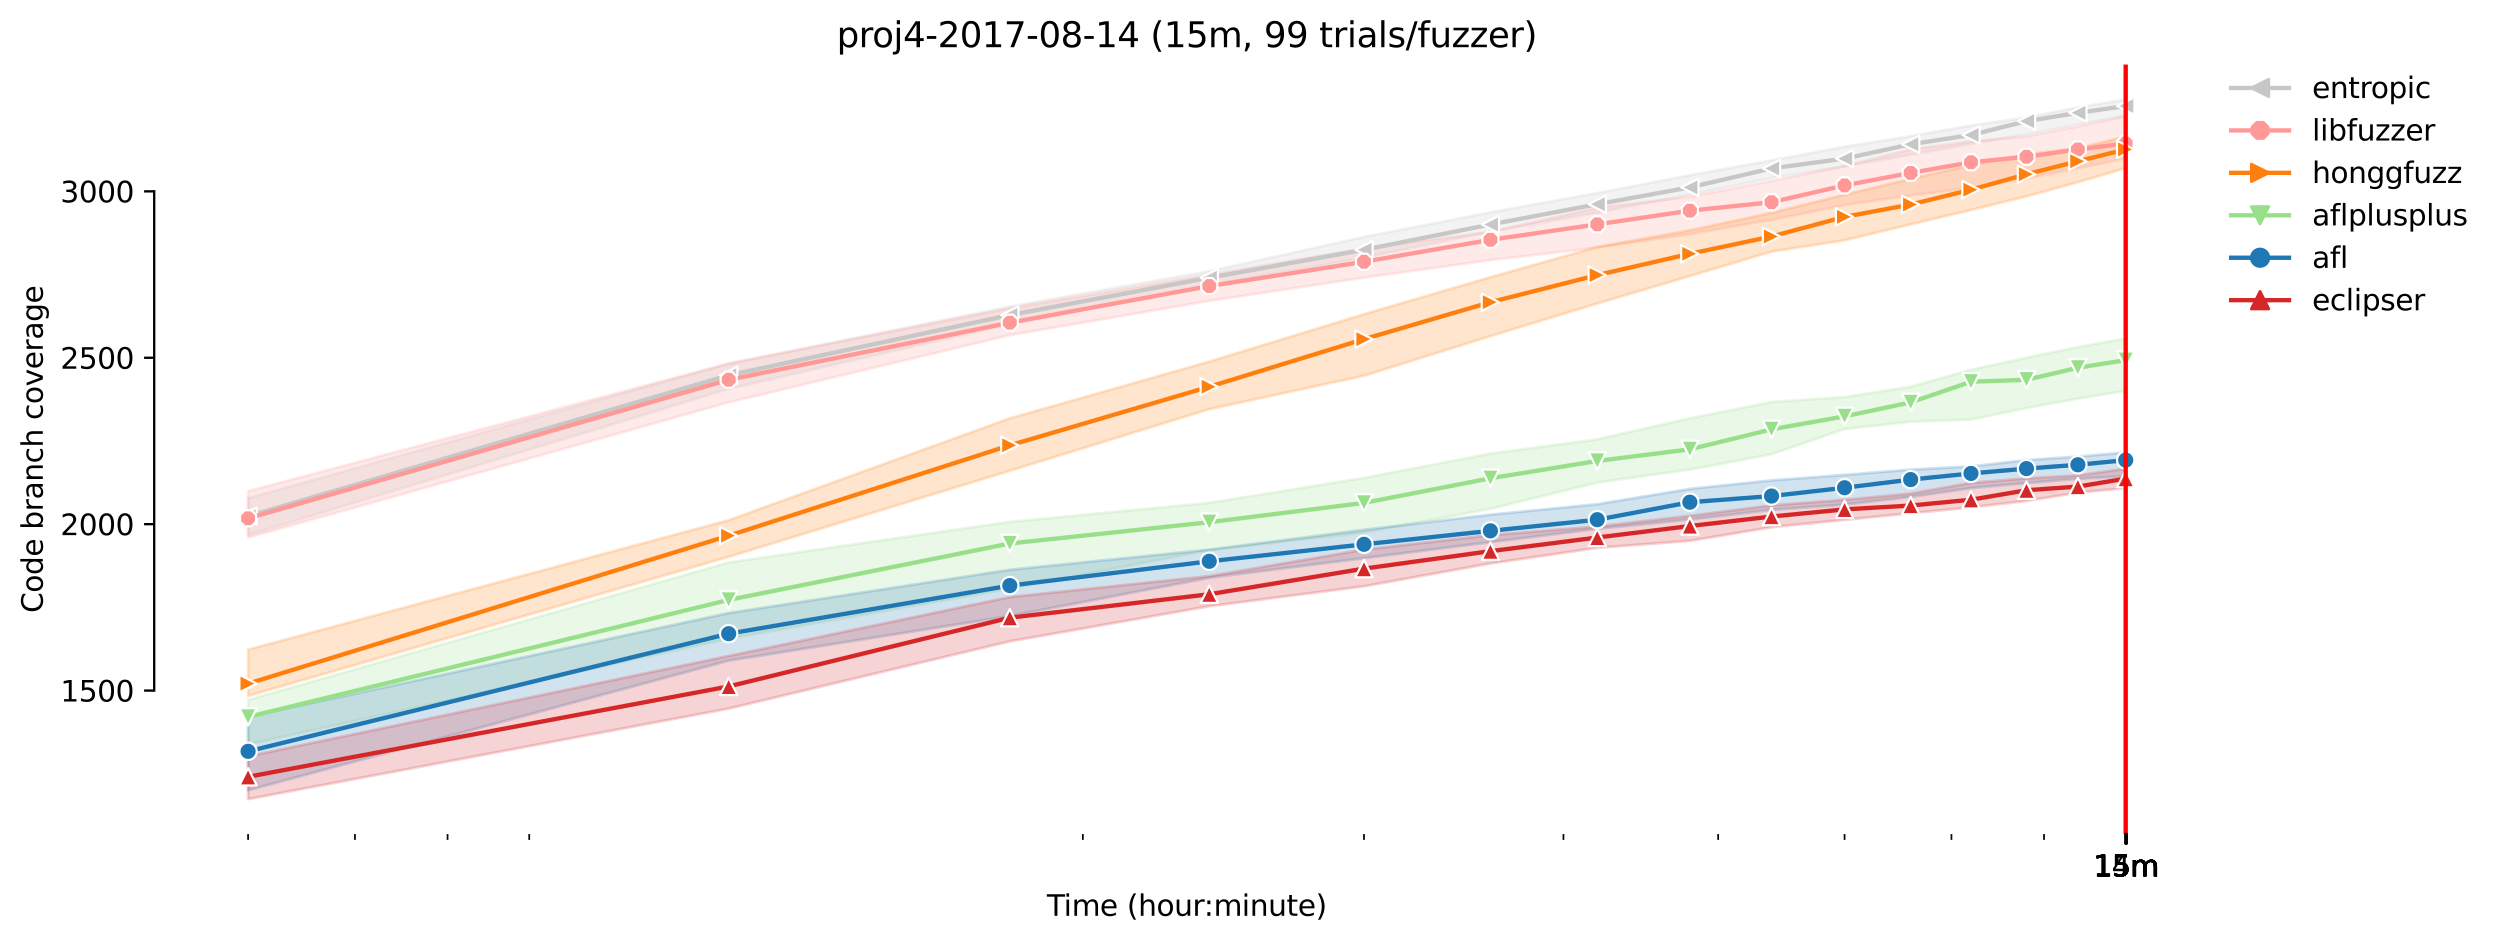 <?xml version="1.0" encoding="utf-8" standalone="no"?>
<!DOCTYPE svg PUBLIC "-//W3C//DTD SVG 1.1//EN"
  "http://www.w3.org/Graphics/SVG/1.1/DTD/svg11.dtd">
<svg height="325.986pt" version="1.1" viewBox="0 0 864.542 325.986" width="864.542pt" xmlns="http://www.w3.org/2000/svg" xmlns:xlink="http://www.w3.org/1999/xlink">
 <defs>
  <style type="text/css">*{stroke-linecap:butt;stroke-linejoin:round;}</style>
 </defs>
 <g id="figure_1">
  <g id="patch_1">
   <path d="M 0 325.986 
L 864.542 325.986 
L 864.542 0 
L 0 0 
z
" style="fill:#ffffff;"/>
  </g>
  <g id="axes_1">
   <g id="patch_2">
    <path d="M 53.328 288.43 
L 767.568 288.43 
L 767.568 22.318 
L 53.328 22.318 
z
" style="fill:#ffffff;"/>
   </g>
   <g id="PolyCollection_1">
    <defs>
     <path d="M 85.794 -153.695 
L 85.794 -140.919 
L 251.989 -191.5 
L 349.208 -213.885 
L 418.185 -227.352 
L 471.688 -236.847 
L 515.404 -245.881 
L 552.364 -252.442 
L 584.381 -258.597 
L 612.622 -264.353 
L 637.884 -268.439 
L 660.737 -272.464 
L 681.6 -276.265 
L 700.791 -279.426 
L 718.56 -282.94 
L 735.103 -285.933 
L 735.103 -291.572 
L 735.103 -291.572 
L 718.56 -288.869 
L 700.791 -285.357 
L 681.6 -282.595 
L 660.737 -278.912 
L 637.884 -275.232 
L 612.622 -270.511 
L 584.381 -265.391 
L 552.364 -259.232 
L 515.404 -252.557 
L 471.688 -244.04 
L 418.185 -232.186 
L 349.208 -219.986 
L 251.989 -200.19 
L 85.794 -153.695 
z
" id="m053448ce88" style="stroke:#c7c7c7;stroke-opacity:0.2;"/>
    </defs>
    <g clip-path="url(#p4a4bf91602)">
     <use style="fill:#c7c7c7;fill-opacity:0.2;stroke:#c7c7c7;stroke-opacity:0.2;" x="0" xlink:href="#m053448ce88" y="325.986"/>
    </g>
   </g>
   <g id="PolyCollection_2">
    <defs>
     <path d="M 85.794 -156.111 
L 85.794 -140.113 
L 251.989 -186.84 
L 349.208 -210.088 
L 418.185 -221.938 
L 471.688 -229.999 
L 515.404 -236.041 
L 552.364 -240.357 
L 584.381 -245.014 
L 612.622 -249.957 
L 637.884 -255.089 
L 660.737 -258.426 
L 681.6 -261.016 
L 700.791 -264.235 
L 718.56 -267.806 
L 735.103 -271.201 
L 735.103 -285.76 
L 735.103 -285.76 
L 718.56 -282.253 
L 700.791 -278.797 
L 681.6 -277.128 
L 660.737 -274.313 
L 637.884 -268.554 
L 612.622 -263.375 
L 584.381 -257.966 
L 552.364 -254.168 
L 515.404 -245.766 
L 471.688 -240.127 
L 418.185 -230.922 
L 349.208 -219.353 
L 251.989 -200.306 
L 85.794 -156.111 
z
" id="m226351b8e0" style="stroke:#ff9896;stroke-opacity:0.2;"/>
    </defs>
    <g clip-path="url(#p4a4bf91602)">
     <use style="fill:#ff9896;fill-opacity:0.2;stroke:#ff9896;stroke-opacity:0.2;" x="0" xlink:href="#m226351b8e0" y="325.986"/>
    </g>
   </g>
   <g id="PolyCollection_3">
    <defs>
     <path d="M 85.794 -101.332 
L 85.794 -85.33 
L 251.989 -133.438 
L 349.208 -163.173 
L 418.185 -184.481 
L 471.688 -196.047 
L 515.404 -209.743 
L 552.364 -221.022 
L 584.381 -230.517 
L 612.622 -238.967 
L 637.884 -242.889 
L 660.737 -248.405 
L 681.6 -253.356 
L 700.791 -258.081 
L 718.56 -262.972 
L 735.103 -267.864 
L 735.103 -278.797 
L 735.103 -278.797 
L 718.56 -274.714 
L 700.791 -272.697 
L 681.6 -268.899 
L 660.737 -264.123 
L 637.884 -258.656 
L 612.622 -252.384 
L 584.381 -246.342 
L 552.364 -240.587 
L 515.404 -230.114 
L 471.688 -217.339 
L 418.185 -200.949 
L 349.208 -181.319 
L 251.989 -146.098 
L 85.794 -101.332 
z
" id="m48d0edf249" style="stroke:#ff7f0e;stroke-opacity:0.2;"/>
    </defs>
    <g clip-path="url(#p4a4bf91602)">
     <use style="fill:#ff7f0e;fill-opacity:0.2;stroke:#ff7f0e;stroke-opacity:0.2;" x="0" xlink:href="#m48d0edf249" y="325.986"/>
    </g>
   </g>
   <g id="PolyCollection_4">
    <defs>
     <path d="M 85.794 -83.949 
L 85.794 -68.527 
L 251.989 -105.126 
L 349.208 -122.389 
L 418.185 -135.74 
L 471.688 -141.84 
L 515.404 -150.011 
L 552.364 -159.103 
L 584.381 -163.592 
L 612.622 -168.886 
L 637.884 -177.633 
L 660.737 -180.165 
L 681.6 -180.855 
L 700.791 -184.883 
L 718.56 -188.106 
L 735.103 -190.868 
L 735.103 -208.937 
L 735.103 -208.937 
L 718.56 -205.945 
L 700.791 -202.262 
L 681.6 -198.119 
L 660.737 -192.249 
L 637.884 -188.681 
L 612.622 -186.955 
L 584.381 -181.316 
L 552.364 -174.065 
L 515.404 -169.116 
L 471.688 -160.714 
L 418.185 -152.083 
L 349.208 -145.523 
L 251.989 -131.484 
L 85.794 -83.949 
z
" id="m67104e2c1a" style="stroke:#98df8a;stroke-opacity:0.2;"/>
    </defs>
    <g clip-path="url(#p4a4bf91602)">
     <use style="fill:#98df8a;fill-opacity:0.2;stroke:#98df8a;stroke-opacity:0.2;" x="0" xlink:href="#m67104e2c1a" y="325.986"/>
    </g>
   </g>
   <g id="PolyCollection_5">
    <defs>
     <path d="M 85.794 -78.137 
L 85.794 -52.702 
L 251.989 -97.53 
L 349.208 -112.952 
L 418.185 -126.187 
L 471.688 -132.978 
L 515.404 -138.502 
L 552.364 -143.106 
L 584.381 -146.327 
L 612.622 -149.666 
L 637.884 -151.507 
L 660.737 -154.154 
L 681.6 -157.198 
L 700.791 -158.931 
L 718.56 -160.427 
L 735.103 -161.29 
L 735.103 -169.519 
L 735.103 -169.519 
L 718.56 -168.08 
L 700.791 -166.872 
L 681.6 -164.685 
L 660.737 -163.592 
L 637.884 -161.75 
L 612.622 -159.851 
L 584.381 -156.916 
L 552.364 -151.622 
L 515.404 -147.997 
L 471.688 -142.76 
L 418.185 -135.912 
L 349.208 -128.95 
L 251.989 -113.988 
L 85.794 -78.137 
z
" id="m6db423b9d7" style="stroke:#1f77b4;stroke-opacity:0.2;"/>
    </defs>
    <g clip-path="url(#p4a4bf91602)">
     <use style="fill:#1f77b4;fill-opacity:0.2;stroke:#1f77b4;stroke-opacity:0.2;" x="0" xlink:href="#m6db423b9d7" y="325.986"/>
    </g>
   </g>
   <g id="PolyCollection_6">
    <defs>
     <path d="M 85.794 -64.443 
L 85.794 -49.652 
L 251.989 -80.953 
L 349.208 -104.204 
L 418.185 -116.347 
L 471.688 -123.253 
L 515.404 -131.136 
L 552.364 -136.54 
L 584.381 -138.962 
L 612.622 -143.681 
L 637.884 -146.213 
L 660.737 -148.515 
L 681.6 -150.529 
L 700.791 -152.773 
L 718.56 -155.636 
L 735.103 -157.204 
L 735.103 -163.94 
L 735.103 -163.94 
L 718.56 -161.578 
L 700.791 -160.545 
L 681.6 -158.99 
L 660.737 -155.305 
L 637.884 -153.119 
L 612.622 -151.22 
L 584.381 -147.594 
L 552.364 -143.911 
L 515.404 -140.919 
L 471.688 -135.912 
L 418.185 -126.763 
L 349.208 -119.512 
L 251.989 -99.141 
L 85.794 -64.443 
z
" id="mb825beff4a" style="stroke:#d62728;stroke-opacity:0.2;"/>
    </defs>
    <g clip-path="url(#p4a4bf91602)">
     <use style="fill:#d62728;fill-opacity:0.2;stroke:#d62728;stroke-opacity:0.2;" x="0" xlink:href="#mb825beff4a" y="325.986"/>
    </g>
   </g>
   <g id="matplotlib.axis_1">
    <g id="xtick_1">
     <g id="line2d_1">
      <defs>
       <path d="M 0 0 
L 0 3.5 
" id="m1a2cf8adb3" style="stroke:#000000;stroke-width:0.8;"/>
      </defs>
      <g>
       <use style="stroke:#000000;stroke-width:0.8;" x="735.103" xlink:href="#m1a2cf8adb3" y="288.43"/>
      </g>
     </g>
     <g id="text_1">
      <!-- 14m -->
      <g transform="translate(723.87 303.029)scale(0.1 -0.1)">
       <defs>
        <path d="M 794 531 
L 1825 531 
L 1825 4091 
L 703 3866 
L 703 4441 
L 1819 4666 
L 2450 4666 
L 2450 531 
L 3481 531 
L 3481 0 
L 794 0 
L 794 531 
z
" id="DejaVuSans-31" transform="scale(0.016)"/>
        <path d="M 2419 4116 
L 825 1625 
L 2419 1625 
L 2419 4116 
z
M 2253 4666 
L 3047 4666 
L 3047 1625 
L 3713 1625 
L 3713 1100 
L 3047 1100 
L 3047 0 
L 2419 0 
L 2419 1100 
L 313 1100 
L 313 1709 
L 2253 4666 
z
" id="DejaVuSans-34" transform="scale(0.016)"/>
        <path d="M 3328 2828 
Q 3544 3216 3844 3400 
Q 4144 3584 4550 3584 
Q 5097 3584 5394 3201 
Q 5691 2819 5691 2113 
L 5691 0 
L 5113 0 
L 5113 2094 
Q 5113 2597 4934 2840 
Q 4756 3084 4391 3084 
Q 3944 3084 3684 2787 
Q 3425 2491 3425 1978 
L 3425 0 
L 2847 0 
L 2847 2094 
Q 2847 2600 2669 2842 
Q 2491 3084 2119 3084 
Q 1678 3084 1418 2786 
Q 1159 2488 1159 1978 
L 1159 0 
L 581 0 
L 581 3500 
L 1159 3500 
L 1159 2956 
Q 1356 3278 1631 3431 
Q 1906 3584 2284 3584 
Q 2666 3584 2933 3390 
Q 3200 3197 3328 2828 
z
" id="DejaVuSans-6d" transform="scale(0.016)"/>
       </defs>
       <use xlink:href="#DejaVuSans-31"/>
       <use x="63.623" xlink:href="#DejaVuSans-34"/>
       <use x="127.246" xlink:href="#DejaVuSans-6d"/>
      </g>
     </g>
    </g>
    <g id="xtick_2">
     <g id="line2d_2">
      <g>
       <use style="stroke:#000000;stroke-width:0.8;" x="735.127" xlink:href="#m1a2cf8adb3" y="288.43"/>
      </g>
     </g>
     <g id="text_2">
      <!-- 15m -->
      <g transform="translate(723.894 303.029)scale(0.1 -0.1)">
       <defs>
        <path d="M 691 4666 
L 3169 4666 
L 3169 4134 
L 1269 4134 
L 1269 2991 
Q 1406 3038 1543 3061 
Q 1681 3084 1819 3084 
Q 2600 3084 3056 2656 
Q 3513 2228 3513 1497 
Q 3513 744 3044 326 
Q 2575 -91 1722 -91 
Q 1428 -91 1123 -41 
Q 819 9 494 109 
L 494 744 
Q 775 591 1075 516 
Q 1375 441 1709 441 
Q 2250 441 2565 725 
Q 2881 1009 2881 1497 
Q 2881 1984 2565 2268 
Q 2250 2553 1709 2553 
Q 1456 2553 1204 2497 
Q 953 2441 691 2322 
L 691 4666 
z
" id="DejaVuSans-35" transform="scale(0.016)"/>
       </defs>
       <use xlink:href="#DejaVuSans-31"/>
       <use x="63.623" xlink:href="#DejaVuSans-35"/>
       <use x="127.246" xlink:href="#DejaVuSans-6d"/>
      </g>
     </g>
    </g>
    <g id="xtick_3">
     <g id="line2d_3">
      <g>
       <use style="stroke:#000000;stroke-width:0.8;" x="735.151" xlink:href="#m1a2cf8adb3" y="288.43"/>
      </g>
     </g>
     <g id="text_3">
      <!-- 15m -->
      <g transform="translate(723.918 303.029)scale(0.1 -0.1)">
       <use xlink:href="#DejaVuSans-31"/>
       <use x="63.623" xlink:href="#DejaVuSans-35"/>
       <use x="127.246" xlink:href="#DejaVuSans-6d"/>
      </g>
     </g>
    </g>
    <g id="xtick_4">
     <g id="line2d_4">
      <g>
       <use style="stroke:#000000;stroke-width:0.8;" x="735.175" xlink:href="#m1a2cf8adb3" y="288.43"/>
      </g>
     </g>
     <g id="text_4">
      <!-- 15m -->
      <g transform="translate(723.942 303.029)scale(0.1 -0.1)">
       <use xlink:href="#DejaVuSans-31"/>
       <use x="63.623" xlink:href="#DejaVuSans-35"/>
       <use x="127.246" xlink:href="#DejaVuSans-6d"/>
      </g>
     </g>
    </g>
    <g id="xtick_5">
     <g id="line2d_5">
      <g>
       <use style="stroke:#000000;stroke-width:0.8;" x="735.199" xlink:href="#m1a2cf8adb3" y="288.43"/>
      </g>
     </g>
     <g id="text_5">
      <!-- 15m -->
      <g transform="translate(723.967 303.029)scale(0.1 -0.1)">
       <use xlink:href="#DejaVuSans-31"/>
       <use x="63.623" xlink:href="#DejaVuSans-35"/>
       <use x="127.246" xlink:href="#DejaVuSans-6d"/>
      </g>
     </g>
    </g>
    <g id="xtick_6">
     <g id="line2d_6">
      <g>
       <use style="stroke:#000000;stroke-width:0.8;" x="735.224" xlink:href="#m1a2cf8adb3" y="288.43"/>
      </g>
     </g>
     <g id="text_6">
      <!-- 15m -->
      <g transform="translate(723.991 303.029)scale(0.1 -0.1)">
       <use xlink:href="#DejaVuSans-31"/>
       <use x="63.623" xlink:href="#DejaVuSans-35"/>
       <use x="127.246" xlink:href="#DejaVuSans-6d"/>
      </g>
     </g>
    </g>
    <g id="xtick_7">
     <g id="line2d_7">
      <g>
       <use style="stroke:#000000;stroke-width:0.8;" x="735.248" xlink:href="#m1a2cf8adb3" y="288.43"/>
      </g>
     </g>
     <g id="text_7">
      <!-- 15m -->
      <g transform="translate(724.015 303.029)scale(0.1 -0.1)">
       <use xlink:href="#DejaVuSans-31"/>
       <use x="63.623" xlink:href="#DejaVuSans-35"/>
       <use x="127.246" xlink:href="#DejaVuSans-6d"/>
      </g>
     </g>
    </g>
    <g id="xtick_8">
     <g id="line2d_8">
      <g>
       <use style="stroke:#000000;stroke-width:0.8;" x="735.272" xlink:href="#m1a2cf8adb3" y="288.43"/>
      </g>
     </g>
     <g id="text_8">
      <!-- 15m -->
      <g transform="translate(724.039 303.029)scale(0.1 -0.1)">
       <use xlink:href="#DejaVuSans-31"/>
       <use x="63.623" xlink:href="#DejaVuSans-35"/>
       <use x="127.246" xlink:href="#DejaVuSans-6d"/>
      </g>
     </g>
    </g>
    <g id="xtick_9">
     <g id="line2d_9">
      <g>
       <use style="stroke:#000000;stroke-width:0.8;" x="735.296" xlink:href="#m1a2cf8adb3" y="288.43"/>
      </g>
     </g>
     <g id="text_9">
      <!-- 15m -->
      <g transform="translate(724.064 303.029)scale(0.1 -0.1)">
       <use xlink:href="#DejaVuSans-31"/>
       <use x="63.623" xlink:href="#DejaVuSans-35"/>
       <use x="127.246" xlink:href="#DejaVuSans-6d"/>
      </g>
     </g>
    </g>
    <g id="xtick_10">
     <g id="line2d_10">
      <g>
       <use style="stroke:#000000;stroke-width:0.8;" x="735.321" xlink:href="#m1a2cf8adb3" y="288.43"/>
      </g>
     </g>
     <g id="text_10">
      <!-- 15m -->
      <g transform="translate(724.088 303.029)scale(0.1 -0.1)">
       <use xlink:href="#DejaVuSans-31"/>
       <use x="63.623" xlink:href="#DejaVuSans-35"/>
       <use x="127.246" xlink:href="#DejaVuSans-6d"/>
      </g>
     </g>
    </g>
    <g id="xtick_11">
     <g id="line2d_11">
      <g>
       <use style="stroke:#000000;stroke-width:0.8;" x="735.345" xlink:href="#m1a2cf8adb3" y="288.43"/>
      </g>
     </g>
     <g id="text_11">
      <!-- 15m -->
      <g transform="translate(724.112 303.029)scale(0.1 -0.1)">
       <use xlink:href="#DejaVuSans-31"/>
       <use x="63.623" xlink:href="#DejaVuSans-35"/>
       <use x="127.246" xlink:href="#DejaVuSans-6d"/>
      </g>
     </g>
    </g>
    <g id="xtick_12">
     <g id="line2d_12">
      <g>
       <use style="stroke:#000000;stroke-width:0.8;" x="735.369" xlink:href="#m1a2cf8adb3" y="288.43"/>
      </g>
     </g>
     <g id="text_12">
      <!-- 15m -->
      <g transform="translate(724.136 303.029)scale(0.1 -0.1)">
       <use xlink:href="#DejaVuSans-31"/>
       <use x="63.623" xlink:href="#DejaVuSans-35"/>
       <use x="127.246" xlink:href="#DejaVuSans-6d"/>
      </g>
     </g>
    </g>
    <g id="xtick_13">
     <g id="line2d_13">
      <defs>
       <path d="M 0 0 
L 0 2 
" id="m8e35a6d205" style="stroke:#000000;stroke-width:0.6;"/>
      </defs>
      <g>
       <use style="stroke:#000000;stroke-width:0.6;" x="85.794" xlink:href="#m8e35a6d205" y="288.43"/>
      </g>
     </g>
    </g>
    <g id="xtick_14">
     <g id="line2d_14">
      <g>
       <use style="stroke:#000000;stroke-width:0.6;" x="122.754" xlink:href="#m8e35a6d205" y="288.43"/>
      </g>
     </g>
    </g>
    <g id="xtick_15">
     <g id="line2d_15">
      <g>
       <use style="stroke:#000000;stroke-width:0.6;" x="154.771" xlink:href="#m8e35a6d205" y="288.43"/>
      </g>
     </g>
    </g>
    <g id="xtick_16">
     <g id="line2d_16">
      <g>
       <use style="stroke:#000000;stroke-width:0.6;" x="183.012" xlink:href="#m8e35a6d205" y="288.43"/>
      </g>
     </g>
    </g>
    <g id="xtick_17">
     <g id="line2d_17">
      <g>
       <use style="stroke:#000000;stroke-width:0.6;" x="374.47" xlink:href="#m8e35a6d205" y="288.43"/>
      </g>
     </g>
    </g>
    <g id="xtick_18">
     <g id="line2d_18">
      <g>
       <use style="stroke:#000000;stroke-width:0.6;" x="471.688" xlink:href="#m8e35a6d205" y="288.43"/>
      </g>
     </g>
    </g>
    <g id="xtick_19">
     <g id="line2d_19">
      <g>
       <use style="stroke:#000000;stroke-width:0.6;" x="540.666" xlink:href="#m8e35a6d205" y="288.43"/>
      </g>
     </g>
    </g>
    <g id="xtick_20">
     <g id="line2d_20">
      <g>
       <use style="stroke:#000000;stroke-width:0.6;" x="594.169" xlink:href="#m8e35a6d205" y="288.43"/>
      </g>
     </g>
    </g>
    <g id="xtick_21">
     <g id="line2d_21">
      <g>
       <use style="stroke:#000000;stroke-width:0.6;" x="637.884" xlink:href="#m8e35a6d205" y="288.43"/>
      </g>
     </g>
    </g>
    <g id="xtick_22">
     <g id="line2d_22">
      <g>
       <use style="stroke:#000000;stroke-width:0.6;" x="674.845" xlink:href="#m8e35a6d205" y="288.43"/>
      </g>
     </g>
    </g>
    <g id="xtick_23">
     <g id="line2d_23">
      <g>
       <use style="stroke:#000000;stroke-width:0.6;" x="706.862" xlink:href="#m8e35a6d205" y="288.43"/>
      </g>
     </g>
    </g>
    <g id="text_13">
     <!-- Time (hour:minute) -->
     <g transform="translate(362.041 316.707)scale(0.1 -0.1)">
      <defs>
       <path d="M -19 4666 
L 3928 4666 
L 3928 4134 
L 2272 4134 
L 2272 0 
L 1638 0 
L 1638 4134 
L -19 4134 
L -19 4666 
z
" id="DejaVuSans-54" transform="scale(0.016)"/>
       <path d="M 603 3500 
L 1178 3500 
L 1178 0 
L 603 0 
L 603 3500 
z
M 603 4863 
L 1178 4863 
L 1178 4134 
L 603 4134 
L 603 4863 
z
" id="DejaVuSans-69" transform="scale(0.016)"/>
       <path d="M 3597 1894 
L 3597 1613 
L 953 1613 
Q 991 1019 1311 708 
Q 1631 397 2203 397 
Q 2534 397 2845 478 
Q 3156 559 3463 722 
L 3463 178 
Q 3153 47 2828 -22 
Q 2503 -91 2169 -91 
Q 1331 -91 842 396 
Q 353 884 353 1716 
Q 353 2575 817 3079 
Q 1281 3584 2069 3584 
Q 2775 3584 3186 3129 
Q 3597 2675 3597 1894 
z
M 3022 2063 
Q 3016 2534 2758 2815 
Q 2500 3097 2075 3097 
Q 1594 3097 1305 2825 
Q 1016 2553 972 2059 
L 3022 2063 
z
" id="DejaVuSans-65" transform="scale(0.016)"/>
       <path id="DejaVuSans-20" transform="scale(0.016)"/>
       <path d="M 1984 4856 
Q 1566 4138 1362 3434 
Q 1159 2731 1159 2009 
Q 1159 1288 1364 580 
Q 1569 -128 1984 -844 
L 1484 -844 
Q 1016 -109 783 600 
Q 550 1309 550 2009 
Q 550 2706 781 3412 
Q 1013 4119 1484 4856 
L 1984 4856 
z
" id="DejaVuSans-28" transform="scale(0.016)"/>
       <path d="M 3513 2113 
L 3513 0 
L 2938 0 
L 2938 2094 
Q 2938 2591 2744 2837 
Q 2550 3084 2163 3084 
Q 1697 3084 1428 2787 
Q 1159 2491 1159 1978 
L 1159 0 
L 581 0 
L 581 4863 
L 1159 4863 
L 1159 2956 
Q 1366 3272 1645 3428 
Q 1925 3584 2291 3584 
Q 2894 3584 3203 3211 
Q 3513 2838 3513 2113 
z
" id="DejaVuSans-68" transform="scale(0.016)"/>
       <path d="M 1959 3097 
Q 1497 3097 1228 2736 
Q 959 2375 959 1747 
Q 959 1119 1226 758 
Q 1494 397 1959 397 
Q 2419 397 2687 759 
Q 2956 1122 2956 1747 
Q 2956 2369 2687 2733 
Q 2419 3097 1959 3097 
z
M 1959 3584 
Q 2709 3584 3137 3096 
Q 3566 2609 3566 1747 
Q 3566 888 3137 398 
Q 2709 -91 1959 -91 
Q 1206 -91 779 398 
Q 353 888 353 1747 
Q 353 2609 779 3096 
Q 1206 3584 1959 3584 
z
" id="DejaVuSans-6f" transform="scale(0.016)"/>
       <path d="M 544 1381 
L 544 3500 
L 1119 3500 
L 1119 1403 
Q 1119 906 1312 657 
Q 1506 409 1894 409 
Q 2359 409 2629 706 
Q 2900 1003 2900 1516 
L 2900 3500 
L 3475 3500 
L 3475 0 
L 2900 0 
L 2900 538 
Q 2691 219 2414 64 
Q 2138 -91 1772 -91 
Q 1169 -91 856 284 
Q 544 659 544 1381 
z
M 1991 3584 
L 1991 3584 
z
" id="DejaVuSans-75" transform="scale(0.016)"/>
       <path d="M 2631 2963 
Q 2534 3019 2420 3045 
Q 2306 3072 2169 3072 
Q 1681 3072 1420 2755 
Q 1159 2438 1159 1844 
L 1159 0 
L 581 0 
L 581 3500 
L 1159 3500 
L 1159 2956 
Q 1341 3275 1631 3429 
Q 1922 3584 2338 3584 
Q 2397 3584 2469 3576 
Q 2541 3569 2628 3553 
L 2631 2963 
z
" id="DejaVuSans-72" transform="scale(0.016)"/>
       <path d="M 750 794 
L 1409 794 
L 1409 0 
L 750 0 
L 750 794 
z
M 750 3309 
L 1409 3309 
L 1409 2516 
L 750 2516 
L 750 3309 
z
" id="DejaVuSans-3a" transform="scale(0.016)"/>
       <path d="M 3513 2113 
L 3513 0 
L 2938 0 
L 2938 2094 
Q 2938 2591 2744 2837 
Q 2550 3084 2163 3084 
Q 1697 3084 1428 2787 
Q 1159 2491 1159 1978 
L 1159 0 
L 581 0 
L 581 3500 
L 1159 3500 
L 1159 2956 
Q 1366 3272 1645 3428 
Q 1925 3584 2291 3584 
Q 2894 3584 3203 3211 
Q 3513 2838 3513 2113 
z
" id="DejaVuSans-6e" transform="scale(0.016)"/>
       <path d="M 1172 4494 
L 1172 3500 
L 2356 3500 
L 2356 3053 
L 1172 3053 
L 1172 1153 
Q 1172 725 1289 603 
Q 1406 481 1766 481 
L 2356 481 
L 2356 0 
L 1766 0 
Q 1100 0 847 248 
Q 594 497 594 1153 
L 594 3053 
L 172 3053 
L 172 3500 
L 594 3500 
L 594 4494 
L 1172 4494 
z
" id="DejaVuSans-74" transform="scale(0.016)"/>
       <path d="M 513 4856 
L 1013 4856 
Q 1481 4119 1714 3412 
Q 1947 2706 1947 2009 
Q 1947 1309 1714 600 
Q 1481 -109 1013 -844 
L 513 -844 
Q 928 -128 1133 580 
Q 1338 1288 1338 2009 
Q 1338 2731 1133 3434 
Q 928 4138 513 4856 
z
" id="DejaVuSans-29" transform="scale(0.016)"/>
      </defs>
      <use xlink:href="#DejaVuSans-54"/>
      <use x="57.959" xlink:href="#DejaVuSans-69"/>
      <use x="85.742" xlink:href="#DejaVuSans-6d"/>
      <use x="183.154" xlink:href="#DejaVuSans-65"/>
      <use x="244.678" xlink:href="#DejaVuSans-20"/>
      <use x="276.465" xlink:href="#DejaVuSans-28"/>
      <use x="315.479" xlink:href="#DejaVuSans-68"/>
      <use x="378.857" xlink:href="#DejaVuSans-6f"/>
      <use x="440.039" xlink:href="#DejaVuSans-75"/>
      <use x="503.418" xlink:href="#DejaVuSans-72"/>
      <use x="542.781" xlink:href="#DejaVuSans-3a"/>
      <use x="576.473" xlink:href="#DejaVuSans-6d"/>
      <use x="673.885" xlink:href="#DejaVuSans-69"/>
      <use x="701.668" xlink:href="#DejaVuSans-6e"/>
      <use x="765.047" xlink:href="#DejaVuSans-75"/>
      <use x="828.426" xlink:href="#DejaVuSans-74"/>
      <use x="867.635" xlink:href="#DejaVuSans-65"/>
      <use x="929.158" xlink:href="#DejaVuSans-29"/>
     </g>
    </g>
   </g>
   <g id="matplotlib.axis_2">
    <g id="ytick_1">
     <g id="line2d_24">
      <defs>
       <path d="M 0 0 
L -3.5 0 
" id="md26ea0d370" style="stroke:#000000;stroke-width:0.8;"/>
      </defs>
      <g>
       <use style="stroke:#000000;stroke-width:0.8;" x="53.328" xlink:href="#md26ea0d370" y="238.815"/>
      </g>
     </g>
     <g id="text_14">
      <!-- 1500 -->
      <g transform="translate(20.878 242.614)scale(0.1 -0.1)">
       <defs>
        <path d="M 2034 4250 
Q 1547 4250 1301 3770 
Q 1056 3291 1056 2328 
Q 1056 1369 1301 889 
Q 1547 409 2034 409 
Q 2525 409 2770 889 
Q 3016 1369 3016 2328 
Q 3016 3291 2770 3770 
Q 2525 4250 2034 4250 
z
M 2034 4750 
Q 2819 4750 3233 4129 
Q 3647 3509 3647 2328 
Q 3647 1150 3233 529 
Q 2819 -91 2034 -91 
Q 1250 -91 836 529 
Q 422 1150 422 2328 
Q 422 3509 836 4129 
Q 1250 4750 2034 4750 
z
" id="DejaVuSans-30" transform="scale(0.016)"/>
       </defs>
       <use xlink:href="#DejaVuSans-31"/>
       <use x="63.623" xlink:href="#DejaVuSans-35"/>
       <use x="127.246" xlink:href="#DejaVuSans-30"/>
       <use x="190.869" xlink:href="#DejaVuSans-30"/>
      </g>
     </g>
    </g>
    <g id="ytick_2">
     <g id="line2d_25">
      <g>
       <use style="stroke:#000000;stroke-width:0.8;" x="53.328" xlink:href="#md26ea0d370" y="181.269"/>
      </g>
     </g>
     <g id="text_15">
      <!-- 2000 -->
      <g transform="translate(20.878 185.069)scale(0.1 -0.1)">
       <defs>
        <path d="M 1228 531 
L 3431 531 
L 3431 0 
L 469 0 
L 469 531 
Q 828 903 1448 1529 
Q 2069 2156 2228 2338 
Q 2531 2678 2651 2914 
Q 2772 3150 2772 3378 
Q 2772 3750 2511 3984 
Q 2250 4219 1831 4219 
Q 1534 4219 1204 4116 
Q 875 4013 500 3803 
L 500 4441 
Q 881 4594 1212 4672 
Q 1544 4750 1819 4750 
Q 2544 4750 2975 4387 
Q 3406 4025 3406 3419 
Q 3406 3131 3298 2873 
Q 3191 2616 2906 2266 
Q 2828 2175 2409 1742 
Q 1991 1309 1228 531 
z
" id="DejaVuSans-32" transform="scale(0.016)"/>
       </defs>
       <use xlink:href="#DejaVuSans-32"/>
       <use x="63.623" xlink:href="#DejaVuSans-30"/>
       <use x="127.246" xlink:href="#DejaVuSans-30"/>
       <use x="190.869" xlink:href="#DejaVuSans-30"/>
      </g>
     </g>
    </g>
    <g id="ytick_3">
     <g id="line2d_26">
      <g>
       <use style="stroke:#000000;stroke-width:0.8;" x="53.328" xlink:href="#md26ea0d370" y="123.724"/>
      </g>
     </g>
     <g id="text_16">
      <!-- 2500 -->
      <g transform="translate(20.878 127.523)scale(0.1 -0.1)">
       <use xlink:href="#DejaVuSans-32"/>
       <use x="63.623" xlink:href="#DejaVuSans-35"/>
       <use x="127.246" xlink:href="#DejaVuSans-30"/>
       <use x="190.869" xlink:href="#DejaVuSans-30"/>
      </g>
     </g>
    </g>
    <g id="ytick_4">
     <g id="line2d_27">
      <g>
       <use style="stroke:#000000;stroke-width:0.8;" x="53.328" xlink:href="#md26ea0d370" y="66.179"/>
      </g>
     </g>
     <g id="text_17">
      <!-- 3000 -->
      <g transform="translate(20.878 69.978)scale(0.1 -0.1)">
       <defs>
        <path d="M 2597 2516 
Q 3050 2419 3304 2112 
Q 3559 1806 3559 1356 
Q 3559 666 3084 287 
Q 2609 -91 1734 -91 
Q 1441 -91 1130 -33 
Q 819 25 488 141 
L 488 750 
Q 750 597 1062 519 
Q 1375 441 1716 441 
Q 2309 441 2620 675 
Q 2931 909 2931 1356 
Q 2931 1769 2642 2001 
Q 2353 2234 1838 2234 
L 1294 2234 
L 1294 2753 
L 1863 2753 
Q 2328 2753 2575 2939 
Q 2822 3125 2822 3475 
Q 2822 3834 2567 4026 
Q 2313 4219 1838 4219 
Q 1578 4219 1281 4162 
Q 984 4106 628 3988 
L 628 4550 
Q 988 4650 1302 4700 
Q 1616 4750 1894 4750 
Q 2613 4750 3031 4423 
Q 3450 4097 3450 3541 
Q 3450 3153 3228 2886 
Q 3006 2619 2597 2516 
z
" id="DejaVuSans-33" transform="scale(0.016)"/>
       </defs>
       <use xlink:href="#DejaVuSans-33"/>
       <use x="63.623" xlink:href="#DejaVuSans-30"/>
       <use x="127.246" xlink:href="#DejaVuSans-30"/>
       <use x="190.869" xlink:href="#DejaVuSans-30"/>
      </g>
     </g>
    </g>
    <g id="text_18">
     <!-- Code branch coverage -->
     <g transform="translate(14.798 211.949)rotate(-90)scale(0.1 -0.1)">
      <defs>
       <path d="M 4122 4306 
L 4122 3641 
Q 3803 3938 3442 4084 
Q 3081 4231 2675 4231 
Q 1875 4231 1450 3742 
Q 1025 3253 1025 2328 
Q 1025 1406 1450 917 
Q 1875 428 2675 428 
Q 3081 428 3442 575 
Q 3803 722 4122 1019 
L 4122 359 
Q 3791 134 3420 21 
Q 3050 -91 2638 -91 
Q 1578 -91 968 557 
Q 359 1206 359 2328 
Q 359 3453 968 4101 
Q 1578 4750 2638 4750 
Q 3056 4750 3426 4639 
Q 3797 4528 4122 4306 
z
" id="DejaVuSans-43" transform="scale(0.016)"/>
       <path d="M 2906 2969 
L 2906 4863 
L 3481 4863 
L 3481 0 
L 2906 0 
L 2906 525 
Q 2725 213 2448 61 
Q 2172 -91 1784 -91 
Q 1150 -91 751 415 
Q 353 922 353 1747 
Q 353 2572 751 3078 
Q 1150 3584 1784 3584 
Q 2172 3584 2448 3432 
Q 2725 3281 2906 2969 
z
M 947 1747 
Q 947 1113 1208 752 
Q 1469 391 1925 391 
Q 2381 391 2643 752 
Q 2906 1113 2906 1747 
Q 2906 2381 2643 2742 
Q 2381 3103 1925 3103 
Q 1469 3103 1208 2742 
Q 947 2381 947 1747 
z
" id="DejaVuSans-64" transform="scale(0.016)"/>
       <path d="M 3116 1747 
Q 3116 2381 2855 2742 
Q 2594 3103 2138 3103 
Q 1681 3103 1420 2742 
Q 1159 2381 1159 1747 
Q 1159 1113 1420 752 
Q 1681 391 2138 391 
Q 2594 391 2855 752 
Q 3116 1113 3116 1747 
z
M 1159 2969 
Q 1341 3281 1617 3432 
Q 1894 3584 2278 3584 
Q 2916 3584 3314 3078 
Q 3713 2572 3713 1747 
Q 3713 922 3314 415 
Q 2916 -91 2278 -91 
Q 1894 -91 1617 61 
Q 1341 213 1159 525 
L 1159 0 
L 581 0 
L 581 4863 
L 1159 4863 
L 1159 2969 
z
" id="DejaVuSans-62" transform="scale(0.016)"/>
       <path d="M 2194 1759 
Q 1497 1759 1228 1600 
Q 959 1441 959 1056 
Q 959 750 1161 570 
Q 1363 391 1709 391 
Q 2188 391 2477 730 
Q 2766 1069 2766 1631 
L 2766 1759 
L 2194 1759 
z
M 3341 1997 
L 3341 0 
L 2766 0 
L 2766 531 
Q 2569 213 2275 61 
Q 1981 -91 1556 -91 
Q 1019 -91 701 211 
Q 384 513 384 1019 
Q 384 1609 779 1909 
Q 1175 2209 1959 2209 
L 2766 2209 
L 2766 2266 
Q 2766 2663 2505 2880 
Q 2244 3097 1772 3097 
Q 1472 3097 1187 3025 
Q 903 2953 641 2809 
L 641 3341 
Q 956 3463 1253 3523 
Q 1550 3584 1831 3584 
Q 2591 3584 2966 3190 
Q 3341 2797 3341 1997 
z
" id="DejaVuSans-61" transform="scale(0.016)"/>
       <path d="M 3122 3366 
L 3122 2828 
Q 2878 2963 2633 3030 
Q 2388 3097 2138 3097 
Q 1578 3097 1268 2742 
Q 959 2388 959 1747 
Q 959 1106 1268 751 
Q 1578 397 2138 397 
Q 2388 397 2633 464 
Q 2878 531 3122 666 
L 3122 134 
Q 2881 22 2623 -34 
Q 2366 -91 2075 -91 
Q 1284 -91 818 406 
Q 353 903 353 1747 
Q 353 2603 823 3093 
Q 1294 3584 2113 3584 
Q 2378 3584 2631 3529 
Q 2884 3475 3122 3366 
z
" id="DejaVuSans-63" transform="scale(0.016)"/>
       <path d="M 191 3500 
L 800 3500 
L 1894 563 
L 2988 3500 
L 3597 3500 
L 2284 0 
L 1503 0 
L 191 3500 
z
" id="DejaVuSans-76" transform="scale(0.016)"/>
       <path d="M 2906 1791 
Q 2906 2416 2648 2759 
Q 2391 3103 1925 3103 
Q 1463 3103 1205 2759 
Q 947 2416 947 1791 
Q 947 1169 1205 825 
Q 1463 481 1925 481 
Q 2391 481 2648 825 
Q 2906 1169 2906 1791 
z
M 3481 434 
Q 3481 -459 3084 -895 
Q 2688 -1331 1869 -1331 
Q 1566 -1331 1297 -1286 
Q 1028 -1241 775 -1147 
L 775 -588 
Q 1028 -725 1275 -790 
Q 1522 -856 1778 -856 
Q 2344 -856 2625 -561 
Q 2906 -266 2906 331 
L 2906 616 
Q 2728 306 2450 153 
Q 2172 0 1784 0 
Q 1141 0 747 490 
Q 353 981 353 1791 
Q 353 2603 747 3093 
Q 1141 3584 1784 3584 
Q 2172 3584 2450 3431 
Q 2728 3278 2906 2969 
L 2906 3500 
L 3481 3500 
L 3481 434 
z
" id="DejaVuSans-67" transform="scale(0.016)"/>
      </defs>
      <use xlink:href="#DejaVuSans-43"/>
      <use x="69.824" xlink:href="#DejaVuSans-6f"/>
      <use x="131.006" xlink:href="#DejaVuSans-64"/>
      <use x="194.482" xlink:href="#DejaVuSans-65"/>
      <use x="256.006" xlink:href="#DejaVuSans-20"/>
      <use x="287.793" xlink:href="#DejaVuSans-62"/>
      <use x="351.27" xlink:href="#DejaVuSans-72"/>
      <use x="392.383" xlink:href="#DejaVuSans-61"/>
      <use x="453.662" xlink:href="#DejaVuSans-6e"/>
      <use x="517.041" xlink:href="#DejaVuSans-63"/>
      <use x="572.021" xlink:href="#DejaVuSans-68"/>
      <use x="635.4" xlink:href="#DejaVuSans-20"/>
      <use x="667.188" xlink:href="#DejaVuSans-63"/>
      <use x="722.168" xlink:href="#DejaVuSans-6f"/>
      <use x="783.35" xlink:href="#DejaVuSans-76"/>
      <use x="842.529" xlink:href="#DejaVuSans-65"/>
      <use x="904.053" xlink:href="#DejaVuSans-72"/>
      <use x="945.166" xlink:href="#DejaVuSans-61"/>
      <use x="1006.445" xlink:href="#DejaVuSans-67"/>
      <use x="1069.922" xlink:href="#DejaVuSans-65"/>
     </g>
    </g>
   </g>
   <g id="line2d_28">
    <path clip-path="url(#p4a4bf91602)" d="M 85.794 178.507 
L 251.989 129.767 
L 349.208 108.935 
L 418.185 96.045 
L 471.688 86.377 
L 515.404 77.631 
L 552.364 70.61 
L 584.381 64.798 
L 612.622 58.238 
L 637.884 54.843 
L 660.737 49.894 
L 681.6 46.671 
L 700.791 41.895 
L 718.56 39.018 
L 735.103 36.658 
" style="fill:none;stroke:#c7c7c7;stroke-linecap:square;stroke-width:1.5;"/>
    <defs>
     <path d="M -3 -0 
L 3 3 
L 3 -3 
z
" id="mf1563b045f" style="stroke:#ffffff;stroke-linejoin:miter;stroke-width:0.75;"/>
    </defs>
    <g clip-path="url(#p4a4bf91602)">
     <use style="fill:#c7c7c7;stroke:#ffffff;stroke-linejoin:miter;stroke-width:0.75;" x="85.794" xlink:href="#mf1563b045f" y="178.507"/>
     <use style="fill:#c7c7c7;stroke:#ffffff;stroke-linejoin:miter;stroke-width:0.75;" x="251.989" xlink:href="#mf1563b045f" y="129.767"/>
     <use style="fill:#c7c7c7;stroke:#ffffff;stroke-linejoin:miter;stroke-width:0.75;" x="349.208" xlink:href="#mf1563b045f" y="108.935"/>
     <use style="fill:#c7c7c7;stroke:#ffffff;stroke-linejoin:miter;stroke-width:0.75;" x="418.185" xlink:href="#mf1563b045f" y="96.045"/>
     <use style="fill:#c7c7c7;stroke:#ffffff;stroke-linejoin:miter;stroke-width:0.75;" x="471.688" xlink:href="#mf1563b045f" y="86.377"/>
     <use style="fill:#c7c7c7;stroke:#ffffff;stroke-linejoin:miter;stroke-width:0.75;" x="515.404" xlink:href="#mf1563b045f" y="77.631"/>
     <use style="fill:#c7c7c7;stroke:#ffffff;stroke-linejoin:miter;stroke-width:0.75;" x="552.364" xlink:href="#mf1563b045f" y="70.61"/>
     <use style="fill:#c7c7c7;stroke:#ffffff;stroke-linejoin:miter;stroke-width:0.75;" x="584.381" xlink:href="#mf1563b045f" y="64.798"/>
     <use style="fill:#c7c7c7;stroke:#ffffff;stroke-linejoin:miter;stroke-width:0.75;" x="612.622" xlink:href="#mf1563b045f" y="58.238"/>
     <use style="fill:#c7c7c7;stroke:#ffffff;stroke-linejoin:miter;stroke-width:0.75;" x="637.884" xlink:href="#mf1563b045f" y="54.843"/>
     <use style="fill:#c7c7c7;stroke:#ffffff;stroke-linejoin:miter;stroke-width:0.75;" x="660.737" xlink:href="#mf1563b045f" y="49.894"/>
     <use style="fill:#c7c7c7;stroke:#ffffff;stroke-linejoin:miter;stroke-width:0.75;" x="681.6" xlink:href="#mf1563b045f" y="46.671"/>
     <use style="fill:#c7c7c7;stroke:#ffffff;stroke-linejoin:miter;stroke-width:0.75;" x="700.791" xlink:href="#mf1563b045f" y="41.895"/>
     <use style="fill:#c7c7c7;stroke:#ffffff;stroke-linejoin:miter;stroke-width:0.75;" x="718.56" xlink:href="#mf1563b045f" y="39.018"/>
     <use style="fill:#c7c7c7;stroke:#ffffff;stroke-linejoin:miter;stroke-width:0.75;" x="735.103" xlink:href="#mf1563b045f" y="36.658"/>
    </g>
   </g>
   <g id="line2d_29">
    <path clip-path="url(#p4a4bf91602)" d="M 85.794 179.255 
L 251.989 131.32 
L 349.208 111.582 
L 418.185 98.922 
L 471.688 90.521 
L 515.404 82.925 
L 552.364 77.573 
L 584.381 72.854 
L 612.622 69.92 
L 637.884 64.107 
L 660.737 59.792 
L 681.6 56.109 
L 700.791 54.21 
L 718.56 51.678 
L 735.103 49.606 
" style="fill:none;stroke:#ff9896;stroke-linecap:square;stroke-width:1.5;"/>
    <defs>
     <path d="M -1.148 -2.772 
L -2.772 -1.148 
L -2.772 1.148 
L -1.148 2.772 
L 1.148 2.772 
L 2.772 1.148 
L 2.772 -1.148 
L 1.148 -2.772 
z
" id="mc7e9628e9a" style="stroke:#ffffff;stroke-linejoin:miter;stroke-width:0.75;"/>
    </defs>
    <g clip-path="url(#p4a4bf91602)">
     <use style="fill:#ff9896;stroke:#ffffff;stroke-linejoin:miter;stroke-width:0.75;" x="85.794" xlink:href="#mc7e9628e9a" y="179.255"/>
     <use style="fill:#ff9896;stroke:#ffffff;stroke-linejoin:miter;stroke-width:0.75;" x="251.989" xlink:href="#mc7e9628e9a" y="131.32"/>
     <use style="fill:#ff9896;stroke:#ffffff;stroke-linejoin:miter;stroke-width:0.75;" x="349.208" xlink:href="#mc7e9628e9a" y="111.582"/>
     <use style="fill:#ff9896;stroke:#ffffff;stroke-linejoin:miter;stroke-width:0.75;" x="418.185" xlink:href="#mc7e9628e9a" y="98.922"/>
     <use style="fill:#ff9896;stroke:#ffffff;stroke-linejoin:miter;stroke-width:0.75;" x="471.688" xlink:href="#mc7e9628e9a" y="90.521"/>
     <use style="fill:#ff9896;stroke:#ffffff;stroke-linejoin:miter;stroke-width:0.75;" x="515.404" xlink:href="#mc7e9628e9a" y="82.925"/>
     <use style="fill:#ff9896;stroke:#ffffff;stroke-linejoin:miter;stroke-width:0.75;" x="552.364" xlink:href="#mc7e9628e9a" y="77.573"/>
     <use style="fill:#ff9896;stroke:#ffffff;stroke-linejoin:miter;stroke-width:0.75;" x="584.381" xlink:href="#mc7e9628e9a" y="72.854"/>
     <use style="fill:#ff9896;stroke:#ffffff;stroke-linejoin:miter;stroke-width:0.75;" x="612.622" xlink:href="#mc7e9628e9a" y="69.92"/>
     <use style="fill:#ff9896;stroke:#ffffff;stroke-linejoin:miter;stroke-width:0.75;" x="637.884" xlink:href="#mc7e9628e9a" y="64.107"/>
     <use style="fill:#ff9896;stroke:#ffffff;stroke-linejoin:miter;stroke-width:0.75;" x="660.737" xlink:href="#mc7e9628e9a" y="59.792"/>
     <use style="fill:#ff9896;stroke:#ffffff;stroke-linejoin:miter;stroke-width:0.75;" x="681.6" xlink:href="#mc7e9628e9a" y="56.109"/>
     <use style="fill:#ff9896;stroke:#ffffff;stroke-linejoin:miter;stroke-width:0.75;" x="700.791" xlink:href="#mc7e9628e9a" y="54.21"/>
     <use style="fill:#ff9896;stroke:#ffffff;stroke-linejoin:miter;stroke-width:0.75;" x="718.56" xlink:href="#mc7e9628e9a" y="51.678"/>
     <use style="fill:#ff9896;stroke:#ffffff;stroke-linejoin:miter;stroke-width:0.75;" x="735.103" xlink:href="#mc7e9628e9a" y="49.606"/>
    </g>
   </g>
   <g id="line2d_30">
    <path clip-path="url(#p4a4bf91602)" d="M 85.794 236.398 
L 251.989 185.24 
L 349.208 153.993 
L 418.185 133.737 
L 471.688 117.279 
L 515.404 104.504 
L 552.364 95.124 
L 584.381 87.759 
L 612.622 81.774 
L 637.884 74.983 
L 660.737 70.725 
L 681.6 65.604 
L 700.791 60.252 
L 718.56 55.763 
L 735.103 51.678 
" style="fill:none;stroke:#ff7f0e;stroke-linecap:square;stroke-width:1.5;"/>
    <defs>
     <path d="M 3 0 
L -3 -3 
L -3 3 
z
" id="m93a3b71efe" style="stroke:#ffffff;stroke-linejoin:miter;stroke-width:0.75;"/>
    </defs>
    <g clip-path="url(#p4a4bf91602)">
     <use style="fill:#ff7f0e;stroke:#ffffff;stroke-linejoin:miter;stroke-width:0.75;" x="85.794" xlink:href="#m93a3b71efe" y="236.398"/>
     <use style="fill:#ff7f0e;stroke:#ffffff;stroke-linejoin:miter;stroke-width:0.75;" x="251.989" xlink:href="#m93a3b71efe" y="185.24"/>
     <use style="fill:#ff7f0e;stroke:#ffffff;stroke-linejoin:miter;stroke-width:0.75;" x="349.208" xlink:href="#m93a3b71efe" y="153.993"/>
     <use style="fill:#ff7f0e;stroke:#ffffff;stroke-linejoin:miter;stroke-width:0.75;" x="418.185" xlink:href="#m93a3b71efe" y="133.737"/>
     <use style="fill:#ff7f0e;stroke:#ffffff;stroke-linejoin:miter;stroke-width:0.75;" x="471.688" xlink:href="#m93a3b71efe" y="117.279"/>
     <use style="fill:#ff7f0e;stroke:#ffffff;stroke-linejoin:miter;stroke-width:0.75;" x="515.404" xlink:href="#m93a3b71efe" y="104.504"/>
     <use style="fill:#ff7f0e;stroke:#ffffff;stroke-linejoin:miter;stroke-width:0.75;" x="552.364" xlink:href="#m93a3b71efe" y="95.124"/>
     <use style="fill:#ff7f0e;stroke:#ffffff;stroke-linejoin:miter;stroke-width:0.75;" x="584.381" xlink:href="#m93a3b71efe" y="87.759"/>
     <use style="fill:#ff7f0e;stroke:#ffffff;stroke-linejoin:miter;stroke-width:0.75;" x="612.622" xlink:href="#m93a3b71efe" y="81.774"/>
     <use style="fill:#ff7f0e;stroke:#ffffff;stroke-linejoin:miter;stroke-width:0.75;" x="637.884" xlink:href="#m93a3b71efe" y="74.983"/>
     <use style="fill:#ff7f0e;stroke:#ffffff;stroke-linejoin:miter;stroke-width:0.75;" x="660.737" xlink:href="#m93a3b71efe" y="70.725"/>
     <use style="fill:#ff7f0e;stroke:#ffffff;stroke-linejoin:miter;stroke-width:0.75;" x="681.6" xlink:href="#m93a3b71efe" y="65.604"/>
     <use style="fill:#ff7f0e;stroke:#ffffff;stroke-linejoin:miter;stroke-width:0.75;" x="700.791" xlink:href="#m93a3b71efe" y="60.252"/>
     <use style="fill:#ff7f0e;stroke:#ffffff;stroke-linejoin:miter;stroke-width:0.75;" x="718.56" xlink:href="#m93a3b71efe" y="55.763"/>
     <use style="fill:#ff7f0e;stroke:#ffffff;stroke-linejoin:miter;stroke-width:0.75;" x="735.103" xlink:href="#m93a3b71efe" y="51.678"/>
    </g>
   </g>
   <g id="line2d_31">
    <path clip-path="url(#p4a4bf91602)" d="M 85.794 247.907 
L 251.989 207.453 
L 349.208 187.945 
L 418.185 180.579 
L 471.688 173.904 
L 515.404 165.387 
L 552.364 159.402 
L 584.381 155.374 
L 612.622 148.469 
L 637.884 143.98 
L 660.737 139.146 
L 681.6 132.011 
L 700.791 131.32 
L 718.56 127.177 
L 735.103 124.53 
" style="fill:none;stroke:#98df8a;stroke-linecap:square;stroke-width:1.5;"/>
    <defs>
     <path d="M -0 3 
L 3 -3 
L -3 -3 
z
" id="m737307e7fe" style="stroke:#ffffff;stroke-linejoin:miter;stroke-width:0.75;"/>
    </defs>
    <g clip-path="url(#p4a4bf91602)">
     <use style="fill:#98df8a;stroke:#ffffff;stroke-linejoin:miter;stroke-width:0.75;" x="85.794" xlink:href="#m737307e7fe" y="247.907"/>
     <use style="fill:#98df8a;stroke:#ffffff;stroke-linejoin:miter;stroke-width:0.75;" x="251.989" xlink:href="#m737307e7fe" y="207.453"/>
     <use style="fill:#98df8a;stroke:#ffffff;stroke-linejoin:miter;stroke-width:0.75;" x="349.208" xlink:href="#m737307e7fe" y="187.945"/>
     <use style="fill:#98df8a;stroke:#ffffff;stroke-linejoin:miter;stroke-width:0.75;" x="418.185" xlink:href="#m737307e7fe" y="180.579"/>
     <use style="fill:#98df8a;stroke:#ffffff;stroke-linejoin:miter;stroke-width:0.75;" x="471.688" xlink:href="#m737307e7fe" y="173.904"/>
     <use style="fill:#98df8a;stroke:#ffffff;stroke-linejoin:miter;stroke-width:0.75;" x="515.404" xlink:href="#m737307e7fe" y="165.387"/>
     <use style="fill:#98df8a;stroke:#ffffff;stroke-linejoin:miter;stroke-width:0.75;" x="552.364" xlink:href="#m737307e7fe" y="159.402"/>
     <use style="fill:#98df8a;stroke:#ffffff;stroke-linejoin:miter;stroke-width:0.75;" x="584.381" xlink:href="#m737307e7fe" y="155.374"/>
     <use style="fill:#98df8a;stroke:#ffffff;stroke-linejoin:miter;stroke-width:0.75;" x="612.622" xlink:href="#m737307e7fe" y="148.469"/>
     <use style="fill:#98df8a;stroke:#ffffff;stroke-linejoin:miter;stroke-width:0.75;" x="637.884" xlink:href="#m737307e7fe" y="143.98"/>
     <use style="fill:#98df8a;stroke:#ffffff;stroke-linejoin:miter;stroke-width:0.75;" x="660.737" xlink:href="#m737307e7fe" y="139.146"/>
     <use style="fill:#98df8a;stroke:#ffffff;stroke-linejoin:miter;stroke-width:0.75;" x="681.6" xlink:href="#m737307e7fe" y="132.011"/>
     <use style="fill:#98df8a;stroke:#ffffff;stroke-linejoin:miter;stroke-width:0.75;" x="700.791" xlink:href="#m737307e7fe" y="131.32"/>
     <use style="fill:#98df8a;stroke:#ffffff;stroke-linejoin:miter;stroke-width:0.75;" x="718.56" xlink:href="#m737307e7fe" y="127.177"/>
     <use style="fill:#98df8a;stroke:#ffffff;stroke-linejoin:miter;stroke-width:0.75;" x="735.103" xlink:href="#m737307e7fe" y="124.53"/>
    </g>
   </g>
   <g id="line2d_32">
    <path clip-path="url(#p4a4bf91602)" d="M 85.794 259.819 
L 251.989 219.134 
L 349.208 202.504 
L 418.185 194.102 
L 471.688 188.232 
L 515.404 183.571 
L 552.364 179.716 
L 584.381 173.673 
L 612.622 171.544 
L 637.884 168.667 
L 660.737 165.847 
L 681.6 163.718 
L 700.791 162.049 
L 718.56 160.726 
L 735.103 159.115 
" style="fill:none;stroke:#1f77b4;stroke-linecap:square;stroke-width:1.5;"/>
    <defs>
     <path d="M 0 3 
C 0.796 3 1.559 2.684 2.121 2.121 
C 2.684 1.559 3 0.796 3 0 
C 3 -0.796 2.684 -1.559 2.121 -2.121 
C 1.559 -2.684 0.796 -3 0 -3 
C -0.796 -3 -1.559 -2.684 -2.121 -2.121 
C -2.684 -1.559 -3 -0.796 -3 0 
C -3 0.796 -2.684 1.559 -2.121 2.121 
C -1.559 2.684 -0.796 3 0 3 
z
" id="m3c3b474bf9" style="stroke:#ffffff;stroke-width:0.75;"/>
    </defs>
    <g clip-path="url(#p4a4bf91602)">
     <use style="fill:#1f77b4;stroke:#ffffff;stroke-width:0.75;" x="85.794" xlink:href="#m3c3b474bf9" y="259.819"/>
     <use style="fill:#1f77b4;stroke:#ffffff;stroke-width:0.75;" x="251.989" xlink:href="#m3c3b474bf9" y="219.134"/>
     <use style="fill:#1f77b4;stroke:#ffffff;stroke-width:0.75;" x="349.208" xlink:href="#m3c3b474bf9" y="202.504"/>
     <use style="fill:#1f77b4;stroke:#ffffff;stroke-width:0.75;" x="418.185" xlink:href="#m3c3b474bf9" y="194.102"/>
     <use style="fill:#1f77b4;stroke:#ffffff;stroke-width:0.75;" x="471.688" xlink:href="#m3c3b474bf9" y="188.232"/>
     <use style="fill:#1f77b4;stroke:#ffffff;stroke-width:0.75;" x="515.404" xlink:href="#m3c3b474bf9" y="183.571"/>
     <use style="fill:#1f77b4;stroke:#ffffff;stroke-width:0.75;" x="552.364" xlink:href="#m3c3b474bf9" y="179.716"/>
     <use style="fill:#1f77b4;stroke:#ffffff;stroke-width:0.75;" x="584.381" xlink:href="#m3c3b474bf9" y="173.673"/>
     <use style="fill:#1f77b4;stroke:#ffffff;stroke-width:0.75;" x="612.622" xlink:href="#m3c3b474bf9" y="171.544"/>
     <use style="fill:#1f77b4;stroke:#ffffff;stroke-width:0.75;" x="637.884" xlink:href="#m3c3b474bf9" y="168.667"/>
     <use style="fill:#1f77b4;stroke:#ffffff;stroke-width:0.75;" x="660.737" xlink:href="#m3c3b474bf9" y="165.847"/>
     <use style="fill:#1f77b4;stroke:#ffffff;stroke-width:0.75;" x="681.6" xlink:href="#m3c3b474bf9" y="163.718"/>
     <use style="fill:#1f77b4;stroke:#ffffff;stroke-width:0.75;" x="700.791" xlink:href="#m3c3b474bf9" y="162.049"/>
     <use style="fill:#1f77b4;stroke:#ffffff;stroke-width:0.75;" x="718.56" xlink:href="#m3c3b474bf9" y="160.726"/>
     <use style="fill:#1f77b4;stroke:#ffffff;stroke-width:0.75;" x="735.103" xlink:href="#m3c3b474bf9" y="159.115"/>
    </g>
   </g>
   <g id="line2d_33">
    <path clip-path="url(#p4a4bf91602)" d="M 85.794 268.623 
L 251.989 237.376 
L 349.208 213.61 
L 418.185 205.496 
L 471.688 196.634 
L 515.404 190.592 
L 552.364 185.873 
L 584.381 181.902 
L 612.622 178.622 
L 637.884 176.148 
L 660.737 174.824 
L 681.6 172.81 
L 700.791 169.53 
L 718.56 168.264 
L 735.103 165.502 
" style="fill:none;stroke:#d62728;stroke-linecap:square;stroke-width:1.5;"/>
    <defs>
     <path d="M 0 -3 
L -3 3 
L 3 3 
z
" id="mda4e27519c" style="stroke:#ffffff;stroke-linejoin:miter;stroke-width:0.75;"/>
    </defs>
    <g clip-path="url(#p4a4bf91602)">
     <use style="fill:#d62728;stroke:#ffffff;stroke-linejoin:miter;stroke-width:0.75;" x="85.794" xlink:href="#mda4e27519c" y="268.623"/>
     <use style="fill:#d62728;stroke:#ffffff;stroke-linejoin:miter;stroke-width:0.75;" x="251.989" xlink:href="#mda4e27519c" y="237.376"/>
     <use style="fill:#d62728;stroke:#ffffff;stroke-linejoin:miter;stroke-width:0.75;" x="349.208" xlink:href="#mda4e27519c" y="213.61"/>
     <use style="fill:#d62728;stroke:#ffffff;stroke-linejoin:miter;stroke-width:0.75;" x="418.185" xlink:href="#mda4e27519c" y="205.496"/>
     <use style="fill:#d62728;stroke:#ffffff;stroke-linejoin:miter;stroke-width:0.75;" x="471.688" xlink:href="#mda4e27519c" y="196.634"/>
     <use style="fill:#d62728;stroke:#ffffff;stroke-linejoin:miter;stroke-width:0.75;" x="515.404" xlink:href="#mda4e27519c" y="190.592"/>
     <use style="fill:#d62728;stroke:#ffffff;stroke-linejoin:miter;stroke-width:0.75;" x="552.364" xlink:href="#mda4e27519c" y="185.873"/>
     <use style="fill:#d62728;stroke:#ffffff;stroke-linejoin:miter;stroke-width:0.75;" x="584.381" xlink:href="#mda4e27519c" y="181.902"/>
     <use style="fill:#d62728;stroke:#ffffff;stroke-linejoin:miter;stroke-width:0.75;" x="612.622" xlink:href="#mda4e27519c" y="178.622"/>
     <use style="fill:#d62728;stroke:#ffffff;stroke-linejoin:miter;stroke-width:0.75;" x="637.884" xlink:href="#mda4e27519c" y="176.148"/>
     <use style="fill:#d62728;stroke:#ffffff;stroke-linejoin:miter;stroke-width:0.75;" x="660.737" xlink:href="#mda4e27519c" y="174.824"/>
     <use style="fill:#d62728;stroke:#ffffff;stroke-linejoin:miter;stroke-width:0.75;" x="681.6" xlink:href="#mda4e27519c" y="172.81"/>
     <use style="fill:#d62728;stroke:#ffffff;stroke-linejoin:miter;stroke-width:0.75;" x="700.791" xlink:href="#mda4e27519c" y="169.53"/>
     <use style="fill:#d62728;stroke:#ffffff;stroke-linejoin:miter;stroke-width:0.75;" x="718.56" xlink:href="#mda4e27519c" y="168.264"/>
     <use style="fill:#d62728;stroke:#ffffff;stroke-linejoin:miter;stroke-width:0.75;" x="735.103" xlink:href="#mda4e27519c" y="165.502"/>
    </g>
   </g>
   <g id="line2d_34"/>
   <g id="line2d_35"/>
   <g id="line2d_36"/>
   <g id="line2d_37"/>
   <g id="line2d_38"/>
   <g id="line2d_39"/>
   <g id="line2d_40">
    <path clip-path="url(#p4a4bf91602)" d="M 735.103 288.43 
L 735.103 22.318 
" style="fill:none;stroke:#ff0000;stroke-linecap:square;stroke-width:1.5;"/>
   </g>
   <g id="patch_3">
    <path d="M 53.328 238.815 
L 53.328 66.179 
" style="fill:none;stroke:#000000;stroke-linecap:square;stroke-linejoin:miter;stroke-width:0.8;"/>
   </g>
   <g id="patch_4">
    <path d="M 735.103 288.43 
L 735.369 288.43 
" style="fill:none;stroke:#000000;stroke-linecap:square;stroke-linejoin:miter;stroke-width:0.8;"/>
   </g>
   <g id="text_19">
    <!-- proj4-2017-08-14 (15m, 99 trials/fuzzer) -->
    <g transform="translate(289.347 16.318)scale(0.12 -0.12)">
     <defs>
      <path d="M 1159 525 
L 1159 -1331 
L 581 -1331 
L 581 3500 
L 1159 3500 
L 1159 2969 
Q 1341 3281 1617 3432 
Q 1894 3584 2278 3584 
Q 2916 3584 3314 3078 
Q 3713 2572 3713 1747 
Q 3713 922 3314 415 
Q 2916 -91 2278 -91 
Q 1894 -91 1617 61 
Q 1341 213 1159 525 
z
M 3116 1747 
Q 3116 2381 2855 2742 
Q 2594 3103 2138 3103 
Q 1681 3103 1420 2742 
Q 1159 2381 1159 1747 
Q 1159 1113 1420 752 
Q 1681 391 2138 391 
Q 2594 391 2855 752 
Q 3116 1113 3116 1747 
z
" id="DejaVuSans-70" transform="scale(0.016)"/>
      <path d="M 603 3500 
L 1178 3500 
L 1178 -63 
Q 1178 -731 923 -1031 
Q 669 -1331 103 -1331 
L -116 -1331 
L -116 -844 
L 38 -844 
Q 366 -844 484 -692 
Q 603 -541 603 -63 
L 603 3500 
z
M 603 4863 
L 1178 4863 
L 1178 4134 
L 603 4134 
L 603 4863 
z
" id="DejaVuSans-6a" transform="scale(0.016)"/>
      <path d="M 313 2009 
L 1997 2009 
L 1997 1497 
L 313 1497 
L 313 2009 
z
" id="DejaVuSans-2d" transform="scale(0.016)"/>
      <path d="M 525 4666 
L 3525 4666 
L 3525 4397 
L 1831 0 
L 1172 0 
L 2766 4134 
L 525 4134 
L 525 4666 
z
" id="DejaVuSans-37" transform="scale(0.016)"/>
      <path d="M 2034 2216 
Q 1584 2216 1326 1975 
Q 1069 1734 1069 1313 
Q 1069 891 1326 650 
Q 1584 409 2034 409 
Q 2484 409 2743 651 
Q 3003 894 3003 1313 
Q 3003 1734 2745 1975 
Q 2488 2216 2034 2216 
z
M 1403 2484 
Q 997 2584 770 2862 
Q 544 3141 544 3541 
Q 544 4100 942 4425 
Q 1341 4750 2034 4750 
Q 2731 4750 3128 4425 
Q 3525 4100 3525 3541 
Q 3525 3141 3298 2862 
Q 3072 2584 2669 2484 
Q 3125 2378 3379 2068 
Q 3634 1759 3634 1313 
Q 3634 634 3220 271 
Q 2806 -91 2034 -91 
Q 1263 -91 848 271 
Q 434 634 434 1313 
Q 434 1759 690 2068 
Q 947 2378 1403 2484 
z
M 1172 3481 
Q 1172 3119 1398 2916 
Q 1625 2713 2034 2713 
Q 2441 2713 2670 2916 
Q 2900 3119 2900 3481 
Q 2900 3844 2670 4047 
Q 2441 4250 2034 4250 
Q 1625 4250 1398 4047 
Q 1172 3844 1172 3481 
z
" id="DejaVuSans-38" transform="scale(0.016)"/>
      <path d="M 750 794 
L 1409 794 
L 1409 256 
L 897 -744 
L 494 -744 
L 750 256 
L 750 794 
z
" id="DejaVuSans-2c" transform="scale(0.016)"/>
      <path d="M 703 97 
L 703 672 
Q 941 559 1184 500 
Q 1428 441 1663 441 
Q 2288 441 2617 861 
Q 2947 1281 2994 2138 
Q 2813 1869 2534 1725 
Q 2256 1581 1919 1581 
Q 1219 1581 811 2004 
Q 403 2428 403 3163 
Q 403 3881 828 4315 
Q 1253 4750 1959 4750 
Q 2769 4750 3195 4129 
Q 3622 3509 3622 2328 
Q 3622 1225 3098 567 
Q 2575 -91 1691 -91 
Q 1453 -91 1209 -44 
Q 966 3 703 97 
z
M 1959 2075 
Q 2384 2075 2632 2365 
Q 2881 2656 2881 3163 
Q 2881 3666 2632 3958 
Q 2384 4250 1959 4250 
Q 1534 4250 1286 3958 
Q 1038 3666 1038 3163 
Q 1038 2656 1286 2365 
Q 1534 2075 1959 2075 
z
" id="DejaVuSans-39" transform="scale(0.016)"/>
      <path d="M 603 4863 
L 1178 4863 
L 1178 0 
L 603 0 
L 603 4863 
z
" id="DejaVuSans-6c" transform="scale(0.016)"/>
      <path d="M 2834 3397 
L 2834 2853 
Q 2591 2978 2328 3040 
Q 2066 3103 1784 3103 
Q 1356 3103 1142 2972 
Q 928 2841 928 2578 
Q 928 2378 1081 2264 
Q 1234 2150 1697 2047 
L 1894 2003 
Q 2506 1872 2764 1633 
Q 3022 1394 3022 966 
Q 3022 478 2636 193 
Q 2250 -91 1575 -91 
Q 1294 -91 989 -36 
Q 684 19 347 128 
L 347 722 
Q 666 556 975 473 
Q 1284 391 1588 391 
Q 1994 391 2212 530 
Q 2431 669 2431 922 
Q 2431 1156 2273 1281 
Q 2116 1406 1581 1522 
L 1381 1569 
Q 847 1681 609 1914 
Q 372 2147 372 2553 
Q 372 3047 722 3315 
Q 1072 3584 1716 3584 
Q 2034 3584 2315 3537 
Q 2597 3491 2834 3397 
z
" id="DejaVuSans-73" transform="scale(0.016)"/>
      <path d="M 1625 4666 
L 2156 4666 
L 531 -594 
L 0 -594 
L 1625 4666 
z
" id="DejaVuSans-2f" transform="scale(0.016)"/>
      <path d="M 2375 4863 
L 2375 4384 
L 1825 4384 
Q 1516 4384 1395 4259 
Q 1275 4134 1275 3809 
L 1275 3500 
L 2222 3500 
L 2222 3053 
L 1275 3053 
L 1275 0 
L 697 0 
L 697 3053 
L 147 3053 
L 147 3500 
L 697 3500 
L 697 3744 
Q 697 4328 969 4595 
Q 1241 4863 1831 4863 
L 2375 4863 
z
" id="DejaVuSans-66" transform="scale(0.016)"/>
      <path d="M 353 3500 
L 3084 3500 
L 3084 2975 
L 922 459 
L 3084 459 
L 3084 0 
L 275 0 
L 275 525 
L 2438 3041 
L 353 3041 
L 353 3500 
z
" id="DejaVuSans-7a" transform="scale(0.016)"/>
     </defs>
     <use xlink:href="#DejaVuSans-70"/>
     <use x="63.477" xlink:href="#DejaVuSans-72"/>
     <use x="102.34" xlink:href="#DejaVuSans-6f"/>
     <use x="163.521" xlink:href="#DejaVuSans-6a"/>
     <use x="191.305" xlink:href="#DejaVuSans-34"/>
     <use x="254.928" xlink:href="#DejaVuSans-2d"/>
     <use x="291.012" xlink:href="#DejaVuSans-32"/>
     <use x="354.635" xlink:href="#DejaVuSans-30"/>
     <use x="418.258" xlink:href="#DejaVuSans-31"/>
     <use x="481.881" xlink:href="#DejaVuSans-37"/>
     <use x="545.504" xlink:href="#DejaVuSans-2d"/>
     <use x="581.588" xlink:href="#DejaVuSans-30"/>
     <use x="645.211" xlink:href="#DejaVuSans-38"/>
     <use x="708.834" xlink:href="#DejaVuSans-2d"/>
     <use x="744.918" xlink:href="#DejaVuSans-31"/>
     <use x="808.541" xlink:href="#DejaVuSans-34"/>
     <use x="872.164" xlink:href="#DejaVuSans-20"/>
     <use x="903.951" xlink:href="#DejaVuSans-28"/>
     <use x="942.965" xlink:href="#DejaVuSans-31"/>
     <use x="1006.588" xlink:href="#DejaVuSans-35"/>
     <use x="1070.211" xlink:href="#DejaVuSans-6d"/>
     <use x="1167.623" xlink:href="#DejaVuSans-2c"/>
     <use x="1199.41" xlink:href="#DejaVuSans-20"/>
     <use x="1231.197" xlink:href="#DejaVuSans-39"/>
     <use x="1294.82" xlink:href="#DejaVuSans-39"/>
     <use x="1358.443" xlink:href="#DejaVuSans-20"/>
     <use x="1390.23" xlink:href="#DejaVuSans-74"/>
     <use x="1429.439" xlink:href="#DejaVuSans-72"/>
     <use x="1470.553" xlink:href="#DejaVuSans-69"/>
     <use x="1498.336" xlink:href="#DejaVuSans-61"/>
     <use x="1559.615" xlink:href="#DejaVuSans-6c"/>
     <use x="1587.398" xlink:href="#DejaVuSans-73"/>
     <use x="1639.498" xlink:href="#DejaVuSans-2f"/>
     <use x="1673.189" xlink:href="#DejaVuSans-66"/>
     <use x="1708.395" xlink:href="#DejaVuSans-75"/>
     <use x="1771.773" xlink:href="#DejaVuSans-7a"/>
     <use x="1824.264" xlink:href="#DejaVuSans-7a"/>
     <use x="1876.754" xlink:href="#DejaVuSans-65"/>
     <use x="1938.277" xlink:href="#DejaVuSans-72"/>
     <use x="1979.391" xlink:href="#DejaVuSans-29"/>
    </g>
   </g>
   <g id="legend_1">
    <g id="line2d_41">
     <path d="M 771.568 30.417 
L 791.568 30.417 
" style="fill:none;stroke:#c7c7c7;stroke-linecap:square;stroke-width:1.5;"/>
    </g>
    <g id="line2d_42">
     <defs>
      <path d="M -3 -0 
L 3 3 
L 3 -3 
z
" id="m7a9f97bef0" style="stroke:#c7c7c7;stroke-linejoin:miter;"/>
     </defs>
     <g>
      <use style="fill:#c7c7c7;stroke:#c7c7c7;stroke-linejoin:miter;" x="781.568" xlink:href="#m7a9f97bef0" y="30.417"/>
     </g>
    </g>
    <g id="text_20">
     <!-- entropic -->
     <g transform="translate(799.568 33.917)scale(0.1 -0.1)">
      <use xlink:href="#DejaVuSans-65"/>
      <use x="61.523" xlink:href="#DejaVuSans-6e"/>
      <use x="124.902" xlink:href="#DejaVuSans-74"/>
      <use x="164.111" xlink:href="#DejaVuSans-72"/>
      <use x="202.975" xlink:href="#DejaVuSans-6f"/>
      <use x="264.156" xlink:href="#DejaVuSans-70"/>
      <use x="327.633" xlink:href="#DejaVuSans-69"/>
      <use x="355.416" xlink:href="#DejaVuSans-63"/>
     </g>
    </g>
    <g id="line2d_43">
     <path d="M 771.568 45.095 
L 791.568 45.095 
" style="fill:none;stroke:#ff9896;stroke-linecap:square;stroke-width:1.5;"/>
    </g>
    <g id="line2d_44">
     <defs>
      <path d="M -1.148 -2.772 
L -2.772 -1.148 
L -2.772 1.148 
L -1.148 2.772 
L 1.148 2.772 
L 2.772 1.148 
L 2.772 -1.148 
L 1.148 -2.772 
z
" id="m478ac4ea63" style="stroke:#ff9896;stroke-linejoin:miter;"/>
     </defs>
     <g>
      <use style="fill:#ff9896;stroke:#ff9896;stroke-linejoin:miter;" x="781.568" xlink:href="#m478ac4ea63" y="45.095"/>
     </g>
    </g>
    <g id="text_21">
     <!-- libfuzzer -->
     <g transform="translate(799.568 48.595)scale(0.1 -0.1)">
      <use xlink:href="#DejaVuSans-6c"/>
      <use x="27.783" xlink:href="#DejaVuSans-69"/>
      <use x="55.566" xlink:href="#DejaVuSans-62"/>
      <use x="119.043" xlink:href="#DejaVuSans-66"/>
      <use x="154.248" xlink:href="#DejaVuSans-75"/>
      <use x="217.627" xlink:href="#DejaVuSans-7a"/>
      <use x="270.117" xlink:href="#DejaVuSans-7a"/>
      <use x="322.607" xlink:href="#DejaVuSans-65"/>
      <use x="384.131" xlink:href="#DejaVuSans-72"/>
     </g>
    </g>
    <g id="line2d_45">
     <path d="M 771.568 59.773 
L 791.568 59.773 
" style="fill:none;stroke:#ff7f0e;stroke-linecap:square;stroke-width:1.5;"/>
    </g>
    <g id="line2d_46">
     <defs>
      <path d="M 3 0 
L -3 -3 
L -3 3 
z
" id="mfceba6dab9" style="stroke:#ff7f0e;stroke-linejoin:miter;"/>
     </defs>
     <g>
      <use style="fill:#ff7f0e;stroke:#ff7f0e;stroke-linejoin:miter;" x="781.568" xlink:href="#mfceba6dab9" y="59.773"/>
     </g>
    </g>
    <g id="text_22">
     <!-- honggfuzz -->
     <g transform="translate(799.568 63.273)scale(0.1 -0.1)">
      <use xlink:href="#DejaVuSans-68"/>
      <use x="63.379" xlink:href="#DejaVuSans-6f"/>
      <use x="124.561" xlink:href="#DejaVuSans-6e"/>
      <use x="187.939" xlink:href="#DejaVuSans-67"/>
      <use x="251.416" xlink:href="#DejaVuSans-67"/>
      <use x="314.893" xlink:href="#DejaVuSans-66"/>
      <use x="350.098" xlink:href="#DejaVuSans-75"/>
      <use x="413.477" xlink:href="#DejaVuSans-7a"/>
      <use x="465.967" xlink:href="#DejaVuSans-7a"/>
     </g>
    </g>
    <g id="line2d_47">
     <path d="M 771.568 74.451 
L 791.568 74.451 
" style="fill:none;stroke:#98df8a;stroke-linecap:square;stroke-width:1.5;"/>
    </g>
    <g id="line2d_48">
     <defs>
      <path d="M -0 3 
L 3 -3 
L -3 -3 
z
" id="m707a960037" style="stroke:#98df8a;stroke-linejoin:miter;"/>
     </defs>
     <g>
      <use style="fill:#98df8a;stroke:#98df8a;stroke-linejoin:miter;" x="781.568" xlink:href="#m707a960037" y="74.451"/>
     </g>
    </g>
    <g id="text_23">
     <!-- aflplusplus -->
     <g transform="translate(799.568 77.951)scale(0.1 -0.1)">
      <use xlink:href="#DejaVuSans-61"/>
      <use x="61.279" xlink:href="#DejaVuSans-66"/>
      <use x="96.484" xlink:href="#DejaVuSans-6c"/>
      <use x="124.268" xlink:href="#DejaVuSans-70"/>
      <use x="187.744" xlink:href="#DejaVuSans-6c"/>
      <use x="215.527" xlink:href="#DejaVuSans-75"/>
      <use x="278.906" xlink:href="#DejaVuSans-73"/>
      <use x="331.006" xlink:href="#DejaVuSans-70"/>
      <use x="394.482" xlink:href="#DejaVuSans-6c"/>
      <use x="422.266" xlink:href="#DejaVuSans-75"/>
      <use x="485.645" xlink:href="#DejaVuSans-73"/>
     </g>
    </g>
    <g id="line2d_49">
     <path d="M 771.568 89.129 
L 791.568 89.129 
" style="fill:none;stroke:#1f77b4;stroke-linecap:square;stroke-width:1.5;"/>
    </g>
    <g id="line2d_50">
     <defs>
      <path d="M 0 3 
C 0.796 3 1.559 2.684 2.121 2.121 
C 2.684 1.559 3 0.796 3 0 
C 3 -0.796 2.684 -1.559 2.121 -2.121 
C 1.559 -2.684 0.796 -3 0 -3 
C -0.796 -3 -1.559 -2.684 -2.121 -2.121 
C -2.684 -1.559 -3 -0.796 -3 0 
C -3 0.796 -2.684 1.559 -2.121 2.121 
C -1.559 2.684 -0.796 3 0 3 
z
" id="maa222ad48d" style="stroke:#1f77b4;"/>
     </defs>
     <g>
      <use style="fill:#1f77b4;stroke:#1f77b4;" x="781.568" xlink:href="#maa222ad48d" y="89.129"/>
     </g>
    </g>
    <g id="text_24">
     <!-- afl -->
     <g transform="translate(799.568 92.629)scale(0.1 -0.1)">
      <use xlink:href="#DejaVuSans-61"/>
      <use x="61.279" xlink:href="#DejaVuSans-66"/>
      <use x="96.484" xlink:href="#DejaVuSans-6c"/>
     </g>
    </g>
    <g id="line2d_51">
     <path d="M 771.568 103.807 
L 791.568 103.807 
" style="fill:none;stroke:#d62728;stroke-linecap:square;stroke-width:1.5;"/>
    </g>
    <g id="line2d_52">
     <defs>
      <path d="M 0 -3 
L -3 3 
L 3 3 
z
" id="ma9bdda5230" style="stroke:#d62728;stroke-linejoin:miter;"/>
     </defs>
     <g>
      <use style="fill:#d62728;stroke:#d62728;stroke-linejoin:miter;" x="781.568" xlink:href="#ma9bdda5230" y="103.807"/>
     </g>
    </g>
    <g id="text_25">
     <!-- eclipser -->
     <g transform="translate(799.568 107.307)scale(0.1 -0.1)">
      <use xlink:href="#DejaVuSans-65"/>
      <use x="61.523" xlink:href="#DejaVuSans-63"/>
      <use x="116.504" xlink:href="#DejaVuSans-6c"/>
      <use x="144.287" xlink:href="#DejaVuSans-69"/>
      <use x="172.07" xlink:href="#DejaVuSans-70"/>
      <use x="235.547" xlink:href="#DejaVuSans-73"/>
      <use x="287.646" xlink:href="#DejaVuSans-65"/>
      <use x="349.17" xlink:href="#DejaVuSans-72"/>
     </g>
    </g>
   </g>
  </g>
 </g>
 <defs>
  <clipPath id="p4a4bf91602">
   <rect height="266.112" width="714.24" x="53.328" y="22.318"/>
  </clipPath>
 </defs>
</svg>
